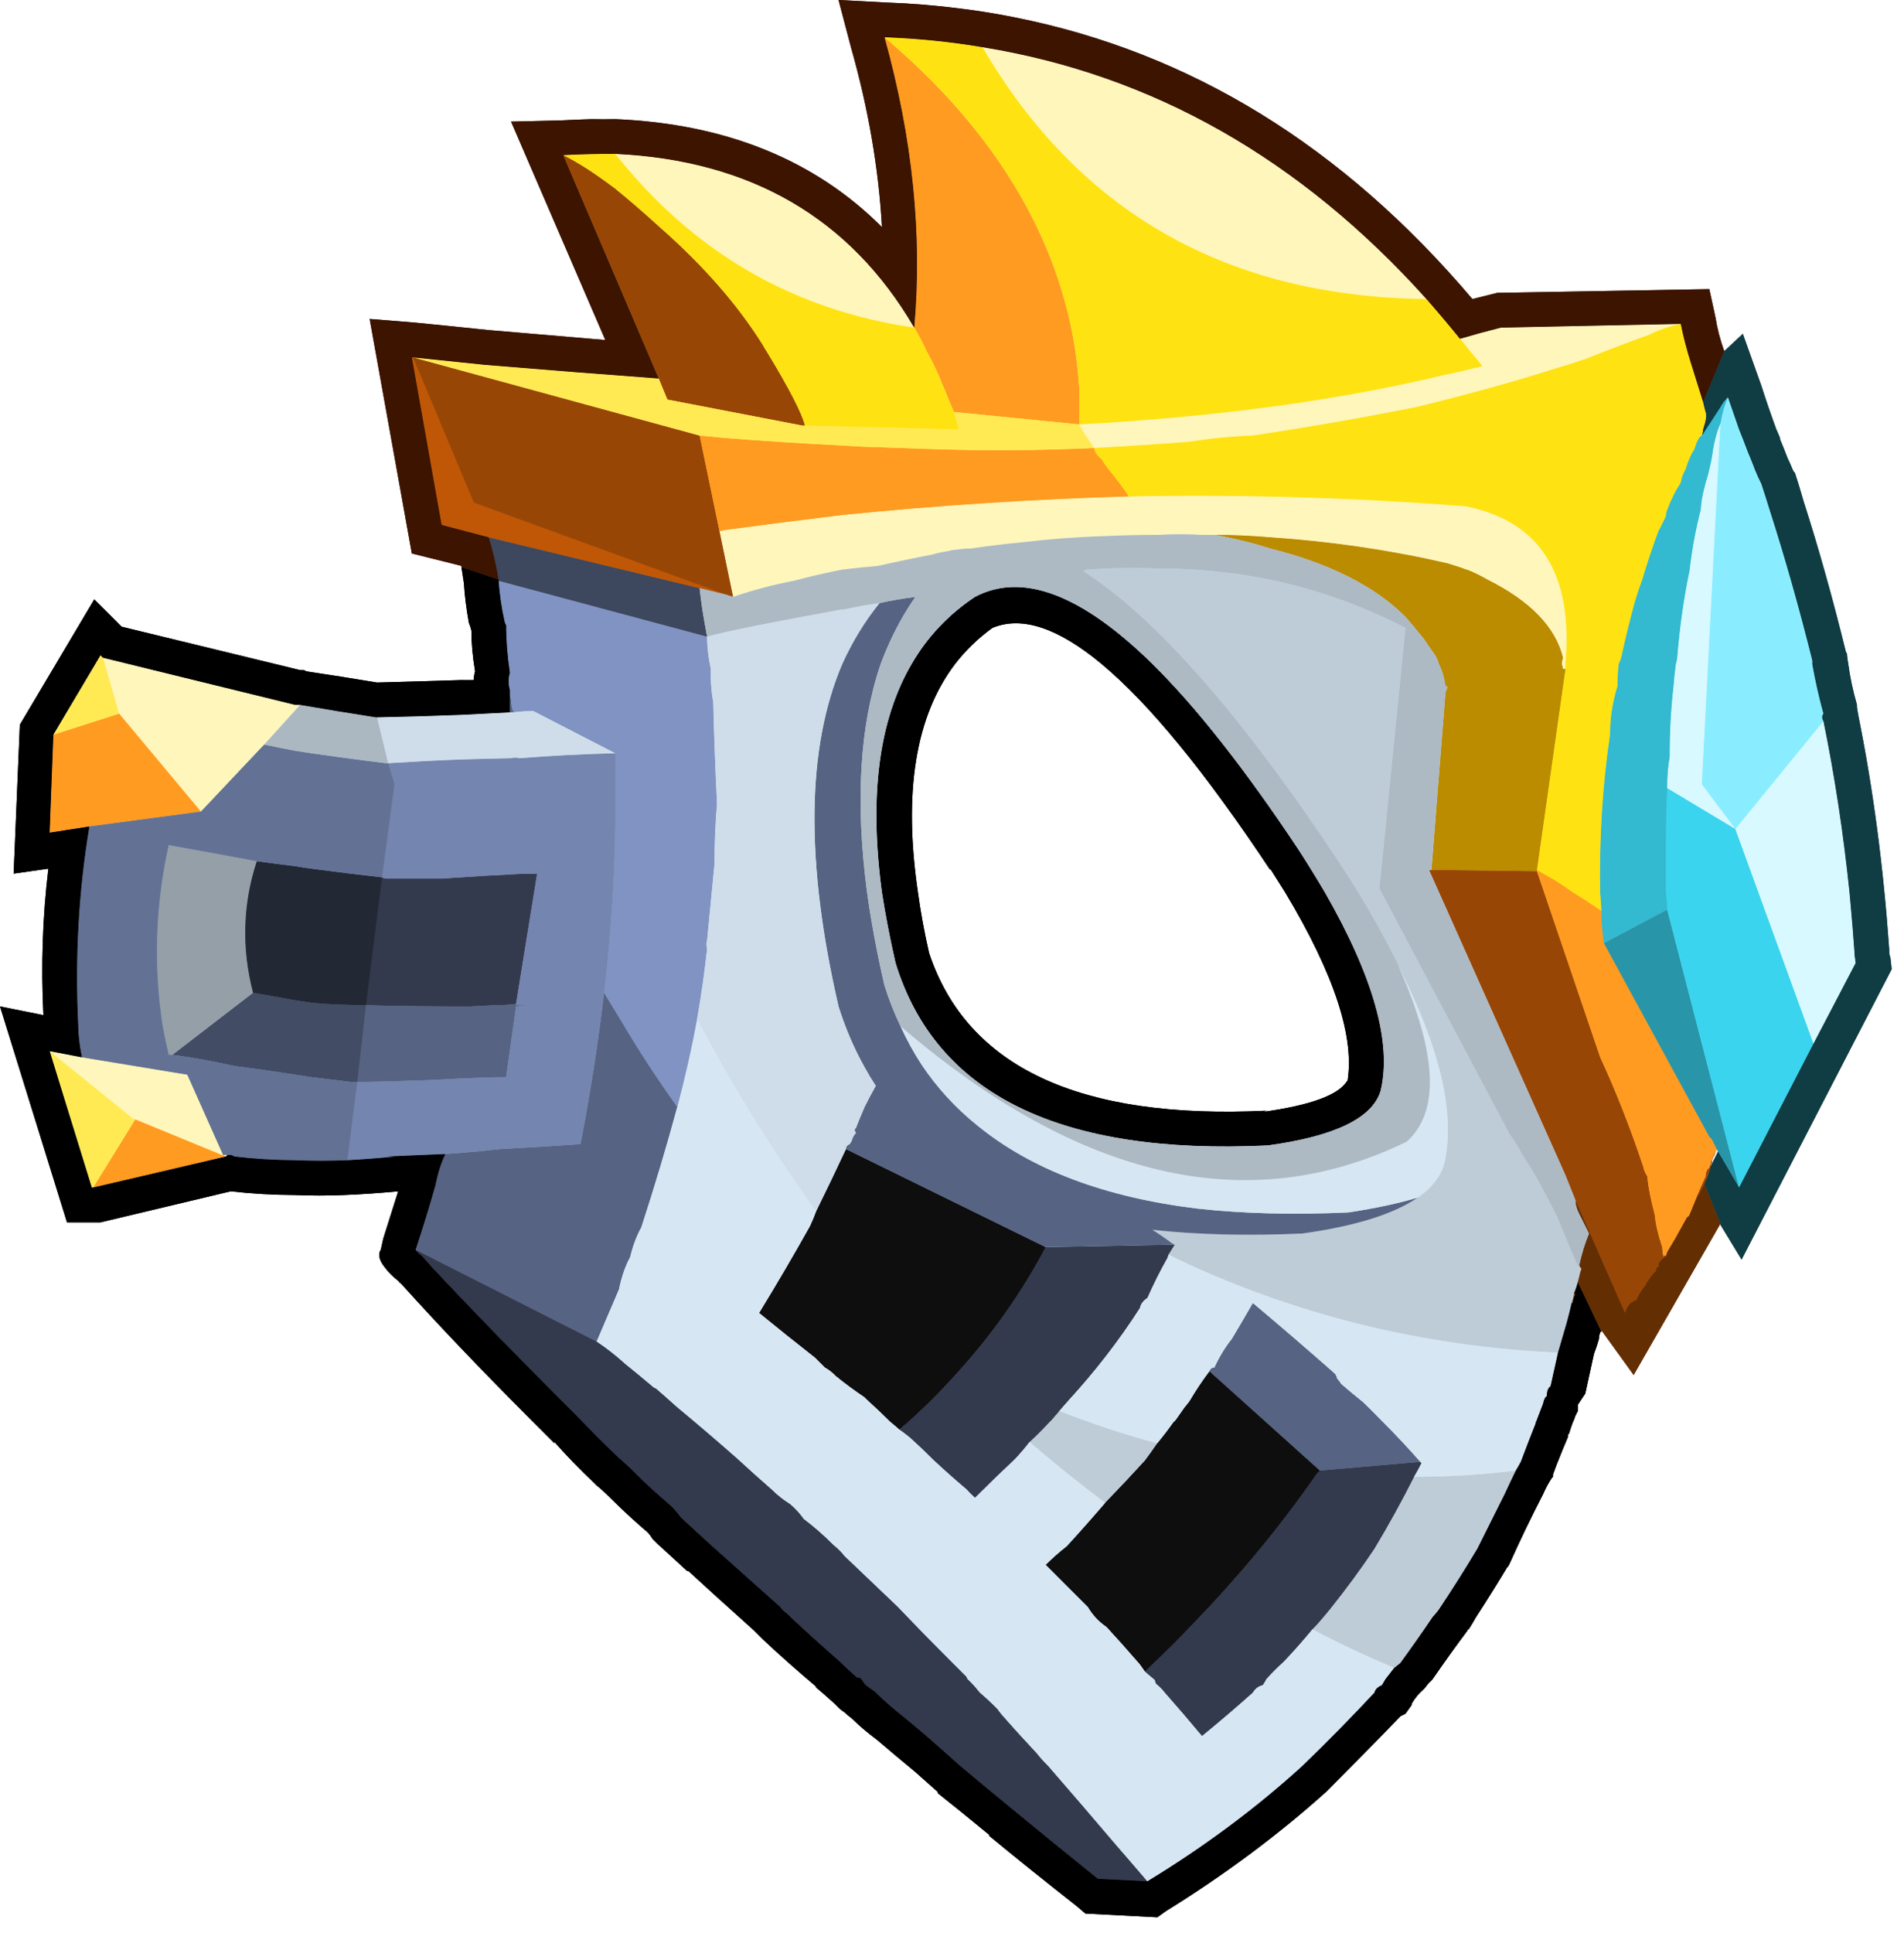 
<svg xmlns="http://www.w3.org/2000/svg" version="1.1" xmlns:xlink="http://www.w3.org/1999/xlink" preserveAspectRatio="none" x="0px" y="0px" width="67px" height="68px" viewBox="0 0 67 68">
<defs>
<g id="_____________________________________258_0_Layer1_0_FILL">
<path fill="#984606" stroke="none" d="
M 63.45 52.1
Q 63.425 52.309 63.35 52.5
L 63.4 52.5
Q 63.4 52.3 63.5 52.15
L 63.45 52.1
M 28.2 23.7
L 29.55 24.05 29 21.4 28.2 17.55 16.65 14.4 16.6 14.4 17.8 21.15 19.7 21.65 28.2 23.7
M 68.7 47.7
Q 68.85 47.4 68.95 47.05
L 68.95 47
Q 68.95 46.9 69 46.85 69 46.7 69.1 46.55 69.15 46.4 69.2 46.3 69 46.65 68.9 47.05 68.75 47.15 68.75 47.4 68.4 48.15 68.1 48.95 68.25 48.6 68.4 48.25 68.55 48 68.7 47.7
M 57.7 35.05
L 57.6 35.05 63.1 47.35
Q 63.3 47.85 63.5 48.35
L 65.5 52.9
Q 65.588 52.591 65.8 52.45
L 65.85 52.45 65.85 52.4
Q 65.908 52.4 65.95 52.4 66.016 52.246 66.1 52.1 66.21 51.919 66.35 51.75 66.35 51.7 66.4 51.65 66.448 51.571 66.5 51.5 66.593 51.366 66.7 51.25 66.725 51.225 66.75 51.2 66.75 51.05 66.85 51.05
L 66.85 51 66.85 50.9 66.9 50.85
Q 66.95 50.75 67.05 50.7 67.051 50.65 67.1 50.65 67.15 50.65 67.15 50.6 67.05 50.55 67.05 50.65 67 50.35 67 50.25 66.75 49.5 66.7 48.95 66.45 48 66.4 47.4 66.25 47.15 66.25 47.05 65.45 44.65 64.5 42.6
L 61.95 35.1 57.7 35.05 Z"/>

<path fill="#333A4D" stroke="none" d="
M 31.85 60.6
Q 31.45 60.35 31.15 60.05 30.35 59.35 29.7 58.75 28.45 57.65 27.3 56.7 26.8 56.25 26.45 55.95
L 26.35 55.9
Q 25.7 55.35 25.2 54.95 24.65 54.45 24.05 54.05
L 16.75 50.35
Q 16.75 50.4 17 50.6 17.207 50.824 17.4 51.05 19.646 53.446 22.25 56.05 22.75 56.55 23.35 57.15 24.05 57.9 24.95 58.75 25.25 59 25.65 59.4 26.2 59.95 26.9 60.55 27.2 60.8 27.45 61.15 28.05 61.7 28.65 62.25 30 63.45 31.45 64.75 31.55 64.9 31.7 65 32.65 65.9 33.85 66.95 34.1 67.2 34.55 67.6
L 34.65 67.6
Q 34.7 67.6 34.85 67.85 34.95 67.95 35.25 68.15 35.65 68.55 36.2 69 36.95 69.6 37.8 70.35 38.2 70.7 38.7 71.15 39.65 71.95 40.75 72.85 42.45 74.25 44.25 75.7
L 46.25 75.8
Q 45.635 75.078 45 74.35 43.635 72.743 42.25 71.15 41.95 70.85 41.8 70.65 41.05 69.85 40.35 69.05
L 40.2 68.85
Q 39.8 68.45 39.5 68.2 39.3 67.95 39.2 67.85 39.106 67.747 39 67.65 38.984 67.612 38.95 67.55 38.609 67.209 38.35 66.95 37.2 65.8 36.2 64.75 35.1 63.7 34.05 62.7 33.85 62.45 33.6 62.25 33 61.65 32.4 61.2 32.15 60.85 31.85 60.6
M 12.55 35
Q 12.225 34.956 11.9 34.9 11.125 34.806 10.35 34.7 9.5 37.3 10.2 40 11.063 40.144 11.9 40.3 12.227 40.344 12.55 40.4 13.177 40.475 14.75 40.5 16.272 40.548 18.6 40.55 18.773 40.55 18.95 40.55
L 19.95 40.5
Q 20.35 40.5 20.8 40.45
L 21.65 35.2
Q 20.95 35.2 20.3 35.25 19.438 35.285 18.6 35.35 18.222 35.369 17.85 35.4 16.65 35.4 16 35.4
L 15.55 35.4
Q 15.491 35.392 15.4 35.35 13.991 35.192 12.55 35
M 53.2 59.25
Q 53.156 59.313 53.1 59.35 51.469 61.703 49.55 63.85 48.968 64.509 48.35 65.15 47.295 66.276 46.15 67.35 46.24 67.44 46.5 67.65 46.519 67.674 46.55 67.7 46.55 67.75 46.6 67.85 46.75 67.95 46.95 68.2 47.7 69.05 48.45 69.95 49.55 69.05 50.5 68.2 50.65 67.95 50.9 67.9 50.989 67.773 51.05 67.65 51.377 67.286 51.75 66.95 52.352 66.318 52.9 65.65 53.131 65.415 53.35 65.15 53.478 65.001 53.6 64.85 54.6 63.6 55.4 62.4 56.271 60.949 57 59.5 57.155 59.24 57.3 58.95
L 57.25 58.9 53.2 59.25
M 38.95 60
Q 39.123 60.193 39.3 60.35 40.1 59.55 40.9 58.8 41.217 58.469 41.5 58.1 41.917 57.72 42.3 57.3 42.344 57.25 42.4 57.2 42.548 57.028 42.7 56.85 42.873 56.653 43.05 56.45 44.7 54.65 45.95 52.7 46 52.45 46.25 52.3 46.6 51.5 47.05 50.7 47.081 50.637 47.1 50.55 47.231 50.348 47.35 50.15
L 42.15 50.25
Q 40.681 53.02 38.55 55.35 37.635 56.372 36.6 57.3 36.422 57.451 36.25 57.6 36.4 57.7 36.65 57.9 37.1 58.3 37.6 58.8 38.243 59.403 38.95 60 Z"/>

<path fill="#566382" stroke="none" d="
M 20.7 28.7
Q 20.6 28.45 20.6 28.2 20.553 28.059 20.55 27.9 20.55 28.059 20.55 28.2 20.55 28.45 20.55 28.7 20.6 28.7 20.7 28.7
M 18.6 46.45
Q 18.274 46.476 17.95 46.5 17.7 47 17.55 47.75 17.2 49 16.75 50.35
L 24.05 54.05
Q 24.5 53 24.95 51.95 25.1 51.2 25.4 50.65 25.55 50 25.85 49.45 26.65 47 27.3 44.6 26.05 42.85 25.05 41.15 24.65 40.5 24.35 40 24 43 23.4 46.1 21.747 46.218 20.15 46.3 19.368 46.39 18.6 46.45
M 6.95 42.5
Q 8.1 42.65 9.45 42.95 10.675 43.108 11.9 43.3 12.225 43.348 12.55 43.4 13.4 43.5 14.2 43.6 14.307 43.598 14.4 43.6 17.075 43.548 18.6 43.45 18.677 43.454 18.75 43.45 19.55 43.4 20.4 43.4
L 20.8 40.55
Q 21.137 40.513 21.5 40.5
L 20.8 40.5 20.8 40.45
Q 20.35 40.5 19.95 40.5
L 18.95 40.55
Q 18.773 40.55 18.6 40.55 16.272 40.548 14.75 40.5 13.177 40.475 12.55 40.4 12.227 40.344 11.9 40.3 11.063 40.144 10.2 40
L 6.95 42.5
M 53.9 55.55
Q 53.85 55.35 53.75 55.3
L 53.7 55.25
Q 52.05 53.8 50.5 52.5 50.1 53.2 49.65 53.95 49.25 54.45 48.95 55.1 48.8 55.1 48.75 55.25
L 53.2 59.25 57.25 58.9
Q 56.527 58.078 55.75 57.3 55.702 57.25 55.65 57.2 55.31 56.846 54.95 56.5 54.45 56.1 54.05 55.75 54 55.65 53.9 55.55 Z"/>

<path fill="#8093C2" stroke="none" d="
M 28.65 26.95
Q 28.5 26.25 28.5 25.65
L 20.1 23.4
Q 20.147 24.205 20.35 25.1 20.387 25.15 20.4 25.2 20.4 26.1 20.55 27.1 20.45 27.45 20.55 27.8
L 20.55 27.9
Q 20.553 28.059 20.6 28.2 20.6 28.45 20.7 28.7 21.05 28.65 21.5 28.65
L 24.8 30.35
Q 24.9 35.3 24.35 40 24.65 40.5 25.05 41.15 26.05 42.85 27.3 44.6 27.774 42.817 28.1 41.05 28.345 39.644 28.5 38.25 28.45 38 28.5 37.9 28.65 36.35 28.8 34.8 28.8 33.55 28.9 32.4
L 28.9 32.35
Q 28.8 30.35 28.75 28.35
L 28.75 28.3
Q 28.65 27.75 28.65 27.25 28.65 27.05 28.65 26.95 Z"/>

<path fill="#FFF6BB" stroke="none" d="
M 3.3 42.6
L 2 42.35 3.7 47.85 3.75 47.85 9.1 46.6 9.15 46.55
Q 9.1 46.5 9 46.55
L 7.55 43.3 3.3 42.6
M 10.65 30
L 12.1 28.4 11.9 28.4 4.15 26.5 4.05 26.4 2.15 29.6 2 33.55 3.6 33.3 8.1 32.7 10.65 30
M 24.8 6.2
Q 23.783 6.195 22.7 6.25 23.543 6.65 24.8 7.6 25.644 8.284 26.65 9.2 29.242 11.488 30.75 13.9 30.821 14.039 30.9 14.15 32.262 16.391 32.45 17.15
L 38.65 17.3
Q 38.55 16.95 38.45 16.6 38.25 16.15 38.1 15.75 38.086 15.713 38.05 15.65 37.753 14.871 37.35 14.15 37.127 13.655 36.85 13.2 32.986 6.582 24.8 6.2
L 24.8 6.2
M 41.2 21.85
Q 42.9 21.65 44.55 21.6 45.65 21.55 46.7 21.55 47.55 21.5 48.45 21.55 48.75 21.55 48.95 21.55 50 21.55 51.2 21.65 54.9 21.9 58.35 22.7 58.7 22.8 59.25 23 59.6 23.15 59.95 23.35 62.55 24.65 63 26.5 62.968 26.595 62.95 26.75 62.982 26.84 63 26.95
L 63.1 26.95
Q 63.11 26.849 63.1 26.75 63.585 21.318 59.1 20.4 52.365 19.869 45.5 20 39.776 20.164 33.95 20.75 31.606 21.036 29.25 21.35 29.125 21.382 29 21.4
L 29.55 24.05
Q 29.565 24.045 29.55 24.05 30.717 23.647 32 23.4 32.975 23.142 33.95 22.95 34.675 22.864 35.4 22.8 36.5 22.55 37.55 22.35 37.9 22.25 38.25 22.2 38.4 22.15 38.55 22.15 38.85 22.1 39.15 22.1 40.15 21.95 41.2 21.85
M 66.45 13.5
Q 67.05 13.2 67.75 13.05
L 60.5 13.2
Q 59.7 13.4 58.85 13.65 58.191 12.838 57.5 12.05 49.876 3.567 39.6 1.9 37.675 1.574 35.65 1.5 36.663 2.36 37.55 3.25 42.437 8.199 43.35 14.15 43.449 14.868 43.5 15.6 43.5 16.35 43.5 17.1 43.561 17.201 43.6 17.3 43.861 17.691 44.1 18.05 46 17.95 47.95 17.8 49.2 17.6 50.5 17.55 51.308 17.429 52.1 17.3 54.634 16.893 57.1 16.4 58.75 16 60.35 15.55 61.6 15.2 62.85 14.8 63.258 14.689 63.65 14.55 63.808 14.502 63.95 14.45 65.2 13.95 66.45 13.5 Z"/>

<path fill="#CEDDE9" stroke="none" d="
M 15.55 30.75
Q 15.616 30.746 15.65 30.75 17.133 30.656 18.6 30.6 19.596 30.57 20.6 30.55 20.75 30.5 20.95 30.55 22.8 30.4 24.8 30.35
L 21.5 28.65
Q 21.05 28.65 20.7 28.7 20.6 28.7 20.55 28.7 19.569 28.754 18.6 28.8 16.886 28.867 15.2 28.9
L 15.15 28.9
Q 13.55 28.65 12.1 28.4
L 10.65 30
Q 11.275 30.132 11.9 30.25 12.225 30.299 12.55 30.35 13.6 30.5 14.75 30.65 15.15 30.7 15.55 30.75 Z"/>

<path fill="#7485AF" stroke="none" d="
M 15.65 30.75
Q 15.616 30.746 15.55 30.75 15.15 30.7 14.75 30.65 13.6 30.5 12.55 30.35 12.225 30.299 11.9 30.25 11.275 30.132 10.65 30
L 8.1 32.7 3.6 33.3
Q 2.95 37.2 3.15 41.3 3.15 41.85 3.3 42.6
L 7.55 43.3 9 46.55
Q 9.1 46.5 9.15 46.55 9.3 46.5 9.45 46.6 10.627 46.74 11.9 46.75 12.929 46.794 14 46.75 14.962 46.697 15.95 46.6
L 15.55 46.6
Q 16.75 46.55 17.95 46.5 18.274 46.476 18.6 46.45 19.368 46.39 20.15 46.3 21.747 46.218 23.4 46.1 24 43 24.35 40 24.9 35.3 24.8 30.35 22.8 30.4 20.95 30.55 20.75 30.5 20.6 30.55 19.596 30.57 18.6 30.6 17.133 30.656 15.65 30.75
M 11.9 34.9
Q 12.225 34.956 12.55 35 13.991 35.192 15.4 35.35 15.491 35.392 15.55 35.4
L 16 35.4
Q 16.65 35.4 17.85 35.4 18.222 35.369 18.6 35.35 19.438 35.285 20.3 35.25 20.95 35.2 21.65 35.2
L 20.8 40.45 20.8 40.5 21.5 40.5
Q 21.137 40.513 20.8 40.55
L 20.4 43.4
Q 19.55 43.4 18.75 43.45 18.677 43.454 18.6 43.45 17.075 43.548 14.4 43.6 14.307 43.598 14.2 43.6 13.4 43.5 12.55 43.4 12.225 43.348 11.9 43.3 10.675 43.108 9.45 42.95 8.1 42.65 6.95 42.5
L 6.8 42.5
Q 6.65 41.85 6.55 41.3 6 37.65 6.8 34.05 8.5 34.35 10.35 34.7 11.125 34.806 11.9 34.9 Z"/>

<path fill="#949FA8" stroke="none" d="
M 6.55 41.3
Q 6.65 41.85 6.8 42.5
L 6.95 42.5 10.2 40
Q 9.5 37.3 10.35 34.7 8.5 34.35 6.8 34.05 6 37.65 6.55 41.3 Z"/>

<path fill="#000000" stroke="none" d="
M 20.1 23.4
L 20.1 23.35 18.6 22.85
Q 18.65 23.15 18.7 23.5 18.743 24.227 18.9 25.1 18.964 25.248 19 25.4 19 26.15 19.15 27.05 19.1 27.2 19.1 27.4 18.849 27.406 18.6 27.4 16.862 27.456 15.2 27.5 13.7 27.25 12.35 27.05
L 12.25 27 12.1 27 4.9 25.25 3.8 24.15 0.8 29.2 0.55 35.2 1.95 35
Q 1.6 37.9 1.75 40.9
L 0 40.55 2.7 49.25 4.05 49.25 9.3 48
Q 10.546 48.143 11.9 48.15 12.848 48.19 13.85 48.15 14.92 48.107 16.05 48 15.75 48.95 15.45 49.9
L 15.35 50.35
Q 15.167 50.625 15.5 51.05 15.692 51.32 16.1 51.65 16.1 51.7 16.15 51.7 18.45 54.25 21.25 57.05 21.75 57.55 22.35 58.15
L 22.35 58.1
Q 23.05 58.9 24 59.8
L 24.05 59.85
Q 24.3 60.05 24.65 60.4 25.25 61 26 61.65 26.15 61.75 26.3 62
L 26.5 62.2
Q 27.1 62.75 27.7 63.3
L 27.75 63.3
Q 29 64.45 30.4 65.7 30.55 65.85 30.75 66.05 31.7 66.95 32.95 68
L 32.85 67.95
Q 33.15 68.2 33.65 68.65
L 33.85 68.85
Q 33.9 68.9 34.05 69 34.15 69.1 34.35 69.25 34.75 69.65 35.35 70.1 36.05 70.7 36.9 71.4 37.3 71.75 37.8 72.2
L 37.8 72.25
Q 38.75 73 39.9 73.95
L 39.85 73.95
Q 41.55 75.35 43.4 76.8
L 43.75 77.1 46.65 77.25 47 77
Q 50.55 74.8 53.45 72.2
L 53.5 72.15
Q 55.05 70.6 56.45 69.15
L 56.65 69.05 56.9 68.7 56.9 68.65
Q 57.1 68.3 57.4 68.05
L 57.6 67.8
Q 57.681 67.736 57.75 67.65 58.466 66.612 59.15 65.7
L 59.15 65.65 59.2 65.65
Q 59.36 65.4 59.5 65.15 60.15 64.15 60.75 63.15
L 60.8 63.1 60.85 63
Q 61.5 61.55 62.2 60.2 62.35 59.85 62.55 59.55
L 62.6 59.5 62.6 59.4
Q 62.678 59.193 62.75 59 62.978 58.419 63.2 57.9
L 63.2 57.85
Q 63.2 57.8 63.25 57.75 63.314 57.525 63.4 57.3 63.419 57.25 63.45 57.2 63.468 57.125 63.5 57.05
L 63.6 56.85 63.6 56.6 63.9 56.15
Q 64.077 55.334 64.25 54.55 64.363 54.255 64.45 53.95 64.45 53.8 64.5 53.7 64.5 53.65 64.55 53.65
L 63.6 51.65
Q 63.538 51.897 63.45 52.1
L 63.5 52.15
Q 63.4 52.3 63.4 52.5
L 63.35 52.5
Q 63.26 52.896 63.15 53.3 62.977 53.892 62.8 54.5 62.652 55.166 62.5 55.85 62.35 55.95 62.35 56.25 62.25 56.3 62.2 56.55 62.078 56.875 61.95 57.2 61.943 57.25 61.9 57.3 61.909 57.325 61.9 57.35 61.6 58.1 61.3 58.9 61.208 59.071 61.1 59.25 60.871 59.721 60.65 60.2 60.1 61.3 59.55 62.4 58.8 63.65 58 64.85 57.893 64.999 57.75 65.15 57.136 66.057 56.45 67 56.321 67.114 56.2 67.2 56.023 67.433 55.85 67.65 55.777 67.772 55.7 67.9 55.45 68 55.4 68.2 54.05 69.65 52.5 71.15 49.7 73.7 46.25 75.8
L 44.25 75.7
Q 42.45 74.25 40.75 72.85 39.65 71.95 38.7 71.15 38.2 70.7 37.8 70.35 36.95 69.6 36.2 69 35.65 68.55 35.25 68.15 34.95 67.95 34.85 67.85 34.7 67.6 34.65 67.6
L 34.55 67.6
Q 34.1 67.2 33.85 66.95 32.65 65.9 31.7 65 31.55 64.9 31.45 64.75 30 63.45 28.65 62.25 28.05 61.7 27.45 61.15 27.2 60.8 26.9 60.55 26.2 59.95 25.65 59.4 25.25 59 24.95 58.75 24.05 57.9 23.35 57.15 22.75 56.55 22.25 56.05 19.646 53.446 17.4 51.05 17.207 50.824 17 50.6 16.75 50.4 16.75 50.35 17.2 49 17.55 47.75 17.7 47 17.95 46.5 16.75 46.55 15.55 46.6
L 15.95 46.6
Q 14.962 46.697 14 46.75 12.929 46.794 11.9 46.75 10.627 46.74 9.45 46.6 9.3 46.5 9.15 46.55
L 9.1 46.6 3.75 47.85 3.7 47.85 2 42.35 3.3 42.6
Q 3.15 41.85 3.15 41.3 2.95 37.2 3.6 33.3
L 2 33.55 2.15 29.6 4.05 26.4 4.15 26.5 11.9 28.4 12.1 28.4
Q 13.55 28.65 15.15 28.9
L 15.2 28.9
Q 16.886 28.867 18.6 28.8 19.569 28.754 20.55 28.7 20.55 28.45 20.55 28.2 20.55 28.059 20.55 27.9
L 20.55 27.8
Q 20.45 27.45 20.55 27.1 20.4 26.1 20.4 25.2 20.387 25.15 20.35 25.1 20.147 24.205 20.1 23.4
M 53.4 35.95
Q 52.917 35.129 52.35 34.25 49.117 29.382 46.45 26.75 42.161 22.543 39.3 24.05 37.698 25.118 36.75 26.75 34.766 30.136 35.55 35.95 35.76 37.309 36.1 38.8 38.55 46.75 51.1 46.15 55.15 45.6 55.65 43.95 56.339 41.064 53.4 35.95
M 51.2 35.05
L 51.2 35
Q 51.511 35.485 51.8 35.95 54.803 40.951 54.3 43.65
L 54.3 43.55
Q 53.8 44.4 50.9 44.8
L 51.05 44.75
Q 39.75 45.3 37.45 38.4 37.158 37.121 37 35.95 36.109 29.888 38.5 26.75 39.141 25.924 40 25.3 41.767 24.56 44.4 26.75 47.282 29.146 51.2 35.05 Z"/>

<path fill="#3D475D" stroke="none" d="
M 20.1 23.35
L 20.1 23.4 28.5 25.65
Q 28.445 25.373 28.4 25.1 28.272 24.387 28.2 23.7
L 19.7 21.65
Q 19.944 22.431 20.1 23.35 Z"/>

<path fill="#2995A8" stroke="none" d="
M 68.9 45.8
L 69 45.9 69.2 46.3 69.25 46.4 70.1 47.85 67.2 36.65 64.65 38 68.9 45.8 Z"/>

<path fill="#642E03" stroke="none" d="
M 63.5 48.35
Q 63.5 48.6 63.65 48.9 63.8 49.2 64.05 49.7 63.8 50.3 63.65 51
L 63.7 51.05
Q 63.7 51.1 63.75 51.1 63.73 51.175 63.7 51.25 63.653 51.461 63.6 51.65
L 64.55 53.65 64.55 53.6 65.85 55.4 69.35 49.3 68.7 47.7
Q 68.55 48 68.4 48.25 68.25 48.6 68.1 48.95 68.068 49.013 68 49.05 67.751 49.489 67.5 49.95
L 67.2 50.45
Q 67.183 50.534 67.15 50.6 67.15 50.65 67.1 50.65 67.051 50.65 67.05 50.7 66.95 50.75 66.9 50.85
L 66.85 50.9 66.85 51 66.85 51.05
Q 66.75 51.05 66.75 51.2 66.725 51.225 66.7 51.25 66.593 51.366 66.5 51.5 66.448 51.571 66.4 51.65 66.35 51.7 66.35 51.75 66.21 51.919 66.1 52.1 66.016 52.246 65.95 52.4 65.908 52.4 65.85 52.4
L 65.85 52.45 65.8 52.45
Q 65.588 52.591 65.5 52.9
L 63.5 48.35 Z"/>

<path fill="#3BD4EE" stroke="none" d="
M 67.2 31.75
Q 67.15 33 67.15 34.35 67.15 35.123 67.15 35.95 67.187 36.246 67.2 36.55
L 67.2 36.65 70.1 47.85 73.1 42.05 69.95 33.4 67.2 31.75 Z"/>

<path fill="#FF9B20" stroke="none" d="
M 64.55 36.7
Q 63.989 36.316 63.4 35.95 63.039 35.696 62.65 35.45 62.2 35.2 61.95 35.05
L 61.95 35.1 64.5 42.6
Q 65.45 44.65 66.25 47.05 66.25 47.15 66.4 47.4 66.45 48 66.7 48.95 66.75 49.5 67 50.25 67 50.35 67.05 50.65 67.05 50.55 67.15 50.6 67.183 50.534 67.2 50.45
L 67.5 49.95
Q 67.751 49.489 68 49.05 68.068 49.013 68.1 48.95 68.4 48.15 68.75 47.4 68.75 47.15 68.9 47.05 69 46.65 69.2 46.3
L 69 45.9 68.9 45.8 64.65 38
Q 64.55 37.3 64.55 36.7
M 44.4 18.5
Q 44.15 18.3 44.1 18.05 40.9 18.2 37.75 18.1 36.25 18.05 34.8 18 34.376 17.98 33.95 17.95 31.626 17.836 29.25 17.65 28.726 17.597 28.2 17.55
L 29 21.4
Q 29.125 21.382 29.25 21.35 31.606 21.036 33.95 20.75 39.776 20.164 45.5 20 45.303 19.692 45.15 19.5 44.95 19.25 44.8 19.05 44.55 18.75 44.4 18.5 Z"/>

<path fill="#D7F9FF" stroke="none" d="
M 74.6 36.5
Q 74.573 36.237 74.55 35.95 74.178 32.363 73.5 29.05
L 69.95 33.4 73.1 42.05 74.8 38.8
Q 74.75 38.5 74.75 38.35 74.685 37.434 74.6 36.5
M 69.25 17.3
Q 69.125 17.686 69.05 18.1 69 18.5 68.9 18.9 68.85 19.15 68.75 19.45 68.658 19.787 68.6 20.1 68.569 20.337 68.55 20.55 68.25 21.7 68.1 23 67.75 24.65 67.6 26.55 67.581 26.647 67.55 26.75 67.49 27.176 67.45 27.7 67.3 29 67.3 30.5 67.2 31.05 67.2 31.75
L 69.95 33.4 68.6 31.6 69.35 17.05
Q 69.301 17.173 69.25 17.3 Z"/>

<path fill="#BB8B00" stroke="none" d="
M 59.95 23.35
Q 59.6 23.15 59.25 23 58.7 22.8 58.35 22.7 54.9 21.9 51.2 21.65 50 21.55 48.95 21.55 50.1 21.75 51.2 22.1 54.8 23 56.65 24.85 57 25.25 57.4 25.75 57.6 26.05 57.85 26.4 57.95 26.567 58 26.75 58.183 27.117 58.25 27.55 58.2 27.55 58.35 27.7 58.25 27.85 58.25 28.1
L 57.7 35.05 61.95 35.1 61.95 35.05 63.1 26.95 63 26.95
Q 62.982 26.84 62.95 26.75 62.968 26.595 63 26.5 62.55 24.65 59.95 23.35 Z"/>

<path fill="#D6E6F3" stroke="none" d="
M 44.55 21.6
Q 42.9 21.65 41.2 21.85 40.15 21.95 39.15 22.1 38.85 22.1 38.55 22.15 38.4 22.15 38.25 22.2 37.9 22.25 37.55 22.35 36.5 22.55 35.4 22.8 34.675 22.864 33.95 22.95 32.975 23.142 32 23.4 30.717 23.647 29.55 24.05 29.565 24.045 29.55 24.05
L 28.2 23.7
Q 28.272 24.387 28.4 25.1 28.445 25.373 28.5 25.65 28.5 26.25 28.65 26.95 28.65 27.05 28.65 27.25 28.65 27.75 28.75 28.3
L 28.75 28.35
Q 28.8 30.35 28.9 32.35
L 28.9 32.4
Q 28.8 33.55 28.8 34.8 28.65 36.35 28.5 37.9 28.45 38 28.5 38.25 28.345 39.644 28.1 41.05 27.774 42.817 27.3 44.6 26.65 47 25.85 49.45 25.55 50 25.4 50.65 25.1 51.2 24.95 51.95 24.5 53 24.05 54.05 24.65 54.45 25.2 54.95 25.7 55.35 26.35 55.9
L 26.45 55.95
Q 26.8 56.25 27.3 56.7 28.45 57.65 29.7 58.75 30.35 59.35 31.15 60.05 31.45 60.35 31.85 60.6 32.15 60.85 32.4 61.2 33 61.65 33.6 62.25 33.85 62.45 34.05 62.7 35.1 63.7 36.2 64.75 37.2 65.8 38.35 66.95 38.609 67.209 38.95 67.55 38.984 67.612 39 67.65 39.106 67.747 39.2 67.85 39.3 67.95 39.5 68.2 39.8 68.45 40.2 68.85
L 40.35 69.05
Q 41.05 69.85 41.8 70.65 41.95 70.85 42.25 71.15 43.635 72.743 45 74.35 45.635 75.078 46.25 75.8 49.7 73.7 52.5 71.15 54.05 69.65 55.4 68.2 55.45 68 55.7 67.9 55.777 67.772 55.85 67.65 56.023 67.433 56.2 67.2 56.321 67.114 56.45 67 57.136 66.057 57.75 65.15 57.893 64.999 58 64.85 58.8 63.65 59.55 62.4 60.1 61.3 60.65 60.2 60.871 59.721 61.1 59.25 61.208 59.071 61.3 58.9 61.6 58.1 61.9 57.35 61.909 57.325 61.9 57.3 61.943 57.25 61.95 57.2 62.078 56.875 62.2 56.55 62.25 56.3 62.35 56.25 62.35 55.95 62.5 55.85 62.652 55.166 62.8 54.5 62.977 53.892 63.15 53.3 63.26 52.896 63.35 52.5 63.425 52.309 63.45 52.1 63.538 51.897 63.6 51.65 63.653 51.461 63.7 51.25 63.73 51.175 63.75 51.1 63.7 51.1 63.7 51.05
L 63.65 51
Q 63.8 50.3 64.05 49.7 63.8 49.2 63.65 48.9 63.5 48.6 63.5 48.35 63.3 47.85 63.1 47.35
L 57.6 35.05 57.7 35.05 58.25 28.1
Q 58.25 27.85 58.35 27.7 58.2 27.55 58.25 27.55 58.183 27.117 58 26.75 57.95 26.567 57.85 26.4 57.6 26.05 57.4 25.75 57 25.25 56.65 24.85 54.8 23 51.2 22.1 50.1 21.75 48.95 21.55 48.75 21.55 48.45 21.55 47.55 21.5 46.7 21.55 45.65 21.55 44.55 21.6
M 52.35 34.25
Q 52.917 35.129 53.4 35.95 56.339 41.064 55.65 43.95 55.15 45.6 51.1 46.15 38.55 46.75 36.1 38.8 35.76 37.309 35.55 35.95 34.766 30.136 36.75 26.75 37.698 25.118 39.3 24.05 42.161 22.543 46.45 26.75 49.117 29.382 52.35 34.25
M 32.65 49.4
Q 32.791 49.1 32.9 48.8 33.531 47.518 34.1 46.3
L 42.15 50.25 47.35 50.15
Q 47.231 50.348 47.1 50.55 47.081 50.637 47.05 50.7 46.6 51.5 46.25 52.3 46 52.45 45.95 52.7 44.7 54.65 43.05 56.45 42.873 56.653 42.7 56.85 42.548 57.028 42.4 57.2 42.344 57.25 42.3 57.3 41.917 57.72 41.5 58.1 41.217 58.469 40.9 58.8 40.1 59.55 39.3 60.35 39.123 60.193 38.95 60 38.243 59.403 37.6 58.8 37.1 58.3 36.65 57.9 36.4 57.7 36.25 57.6 36.084 57.445 35.9 57.3 35.378 56.789 34.95 56.4 34.9 56.364 34.85 56.3 34.21 55.868 33.7 55.45 33.45 55.2 33.25 55.1 33 54.85 32.85 54.7 31.7 53.8 30.6 52.9 31.7 51.1 32.65 49.4
M 53.75 55.3
Q 53.85 55.35 53.9 55.55 54 55.65 54.05 55.75 54.45 56.1 54.95 56.5 55.31 56.846 55.65 57.2 55.702 57.25 55.75 57.3 56.527 58.078 57.25 58.9
L 57.3 58.95
Q 57.155 59.24 57 59.5 56.271 60.949 55.4 62.4 54.6 63.6 53.6 64.85 53.478 65.001 53.35 65.15 53.131 65.415 52.9 65.65 52.352 66.318 51.75 66.95 51.377 67.286 51.05 67.65 50.989 67.773 50.9 67.9 50.65 67.95 50.5 68.2 49.55 69.05 48.45 69.95 47.7 69.05 46.95 68.2 46.75 67.95 46.6 67.85 46.55 67.75 46.55 67.7 46.519 67.674 46.5 67.65 46.24 67.44 46.15 67.35 45.95 67.05 45.85 66.95 45.2 66.2 44.6 65.55 44.15 65.25 43.85 64.75 43 63.9 42.15 63.05 42.55 62.65 43 62.3 43.797 61.429 44.55 60.55 45.372 59.703 46.15 58.85 46.403 58.512 46.65 58.15 46.99 57.737 47.3 57.3 47.361 57.25 47.4 57.2 47.572 56.96 47.75 56.7 47.849 56.585 47.95 56.45 48.3 55.85 48.75 55.25 48.8 55.1 48.95 55.1 49.25 54.45 49.65 53.95 50.1 53.2 50.5 52.5 52.05 53.8 53.7 55.25
L 53.75 55.3 Z"/>

<path fill="#0E0E0E" stroke="none" d="
M 53.1 59.35
Q 53.156 59.313 53.2 59.25
L 48.75 55.25
Q 48.3 55.85 47.95 56.45 47.849 56.585 47.75 56.7 47.572 56.96 47.4 57.2 47.361 57.25 47.3 57.3 46.99 57.737 46.65 58.15 46.403 58.512 46.15 58.85 45.372 59.703 44.55 60.55 43.797 61.429 43 62.3 42.55 62.65 42.15 63.05 43 63.9 43.85 64.75 44.15 65.25 44.6 65.55 45.2 66.2 45.85 66.95 45.95 67.05 46.15 67.35 47.295 66.276 48.35 65.15 48.968 64.509 49.55 63.85 51.469 61.703 53.1 59.35
M 32.9 48.8
Q 32.791 49.1 32.65 49.4 31.7 51.1 30.6 52.9 31.7 53.8 32.85 54.7 33 54.85 33.25 55.1 33.45 55.2 33.7 55.45 34.21 55.868 34.85 56.3 34.9 56.364 34.95 56.4 35.378 56.789 35.9 57.3 36.084 57.445 36.25 57.6 36.422 57.451 36.6 57.3 37.635 56.372 38.55 55.35 40.681 53.02 42.15 50.25
L 34.1 46.3
Q 33.531 47.518 32.9 48.8 Z"/>

<path fill="#FFEA54" stroke="none" d="
M 43.5 15.6
Q 43.449 14.868 43.35 14.15 42.437 8.199 37.55 3.25 36.663 2.36 35.65 1.5 37.35 7.6 36.85 13.2 37.127 13.655 37.35 14.15 37.753 14.871 38.05 15.65 38.086 15.713 38.1 15.75 38.25 16.15 38.45 16.6 38.55 16.95 38.65 17.3
L 32.45 17.15
Q 32.262 16.391 30.9 14.15 30.821 14.039 30.75 13.9 29.242 11.488 26.65 9.2 25.644 8.284 24.8 7.6 23.543 6.65 22.7 6.25
L 26.55 15.25
Q 23.15 15 19.55 14.7 18.124 14.553 16.65 14.4
L 16.6 14.4 16.65 14.4 28.2 17.55
Q 28.726 17.597 29.25 17.65 31.626 17.836 33.95 17.95 34.376 17.98 34.8 18 36.25 18.05 37.75 18.1 40.9 18.2 44.1 18.05 43.861 17.691 43.6 17.3 43.561 17.201 43.5 17.1 43.5 16.35 43.5 15.6 Z"/>

<path fill="#8AEDFF" stroke="none" d="
M 70.45 18.2
Q 70.276 17.735 70.1 17.3 69.864 16.613 69.65 16 69.45 16.45 69.35 17.05
L 68.6 31.6 69.95 33.4 73.5 29.05
Q 73.4 28.9 73.5 28.75 73.221 27.729 73.05 26.75 73.061 26.675 73.05 26.6 72.25 23.4 71.35 20.6 71.15 19.95 71 19.5 70.85 19.2 70.75 18.95 70.6 18.55 70.45 18.2 Z"/>

<path fill="#33B9D0" stroke="none" d="
M 69.05 18.1
Q 69.125 17.686 69.25 17.3 69.301 17.173 69.35 17.05 69.45 16.45 69.65 16 69.45 16.2 69.35 16.4
L 68.6 17.55
Q 68.45 17.6 68.3 18.1 68.1 18.4 67.95 18.9 67.8 19.15 67.75 19.45 67.45 19.9 67.2 20.55 67.15 20.7 67.15 20.8 67.011 21.103 66.85 21.4 66.499 22.341 66.2 23.35 66.05 23.75 65.9 24.25 65.6 25.35 65.35 26.5 65.314 26.621 65.25 26.75 65.2 27.157 65.2 27.65 64.9 28.6 64.9 29.6 64.45 32.613 64.5 35.95 64.535 36.323 64.55 36.7 64.55 37.3 64.65 38
L 67.2 36.65 67.2 36.55
Q 67.187 36.246 67.15 35.95 67.15 35.123 67.15 34.35 67.15 33 67.2 31.75 67.2 31.05 67.3 30.5 67.3 29 67.45 27.7 67.49 27.176 67.55 26.75 67.581 26.647 67.6 26.55 67.75 24.65 68.1 23 68.25 21.7 68.55 20.55 68.569 20.337 68.6 20.1 68.658 19.787 68.75 19.45 68.85 19.15 68.9 18.9 69 18.5 69.05 18.1 Z"/>

<path fill="#FFE212" stroke="none" d="
M 67.75 13.05
Q 67.05 13.2 66.45 13.5 65.2 13.95 63.95 14.45 63.808 14.502 63.65 14.55 63.258 14.689 62.85 14.8 61.6 15.2 60.35 15.55 58.75 16 57.1 16.4 54.634 16.893 52.1 17.3 51.308 17.429 50.5 17.55 49.2 17.6 47.95 17.8 46 17.95 44.1 18.05 44.15 18.3 44.4 18.5 44.55 18.75 44.8 19.05 44.95 19.25 45.15 19.5 45.303 19.692 45.5 20 52.365 19.869 59.1 20.4 63.585 21.318 63.1 26.75 63.11 26.849 63.1 26.95
L 61.95 35.05
Q 62.2 35.2 62.65 35.45 63.039 35.696 63.4 35.95 63.989 36.316 64.55 36.7 64.535 36.323 64.5 35.95 64.45 32.613 64.9 29.6 64.9 28.6 65.2 27.65 65.2 27.157 65.25 26.75 65.314 26.621 65.35 26.5 65.6 25.35 65.9 24.25 66.05 23.75 66.2 23.35 66.499 22.341 66.85 21.4 67.011 21.103 67.15 20.8 67.15 20.7 67.2 20.55 67.45 19.9 67.75 19.45 67.8 19.15 67.95 18.9 68.1 18.4 68.3 18.1 68.45 17.6 68.6 17.55 68.645 17.416 68.65 17.3 68.832 16.764 68.75 16.6 68.697 16.413 68.65 16.2 68.397 15.381 68.15 14.6 67.9 13.8 67.75 13.05 Z"/>

<path fill="#3C1400" stroke="none" d="
M 69.5 14.15
Q 69.248 13.438 69.15 12.8
L 68.9 11.65 60.35 11.8 60.15 11.85
Q 59.75 11.95 59.35 12.05 51.52 2.808 40.9 0.7 39.862 0.489 38.75 0.35 37.262 0.156 35.7 0.1
L 33.8 0 34.3 1.9
Q 35.35 5.6 35.55 9.15 31.485 5.085 24.8 4.8 24.331 4.812 23.85 4.8 23.26 4.82 22.65 4.85
L 20.6 4.9 24.4 13.7
Q 22.1 13.5 19.7 13.3 18.975 13.225 18.25 13.15 17.5 13.075 16.75 13
L 14.9 12.85 16.6 22.3 18.6 22.8 18.6 22.85 20.1 23.35
Q 19.944 22.431 19.7 21.65
L 17.8 21.15 16.6 14.4 16.65 14.4
Q 18.124 14.553 19.55 14.7 23.15 15 26.55 15.25
L 22.7 6.25
Q 23.783 6.195 24.8 6.2
L 24.8 6.2
Q 32.986 6.582 36.85 13.2 37.35 7.6 35.65 1.5 37.675 1.574 39.6 1.9 49.876 3.567 57.5 12.05 58.191 12.838 58.85 13.65 59.7 13.4 60.5 13.2
L 67.75 13.05
Q 67.9 13.8 68.15 14.6 68.397 15.381 68.65 16.2
L 69.5 14.15 Z"/>

<path fill="#103C43" stroke="none" d="
M 69.5 14.15
L 69.5 14.15 68.65 16.2
Q 68.697 16.413 68.75 16.6 68.832 16.764 68.65 17.3 68.645 17.416 68.6 17.55
L 69.35 16.4
Q 69.45 16.2 69.65 16 69.864 16.613 70.1 17.3 70.276 17.735 70.45 18.2 70.6 18.55 70.75 18.95 70.85 19.2 71 19.5 71.15 19.95 71.35 20.6 72.25 23.4 73.05 26.6 73.061 26.675 73.05 26.75 73.221 27.729 73.5 28.75 73.4 28.9 73.5 29.05 74.178 32.363 74.55 35.95 74.573 36.237 74.6 36.5 74.685 37.434 74.75 38.35 74.75 38.5 74.8 38.8
L 73.1 42.05 70.1 47.85 69.25 46.4 68.95 47 68.95 47.05
Q 68.85 47.4 68.7 47.7
L 69.35 49.3 69.35 49.35 70.2 50.75 76.25 39.05 76.2 38.6
Q 76.15 38.45 76.15 38.35
L 76.15 38.25
Q 75.8 33.25 74.9 28.8
L 74.85 28.5 74.85 28.4
Q 74.605 27.542 74.5 26.75 74.468 26.573 74.45 26.4
L 74.45 26.35 74.4 26.25
Q 73.6 23 72.7 20.2 72.5 19.5 72.35 19.05
L 72.3 19 72.25 18.9
Q 72.15 18.65 72.05 18.45 71.9 18.05 71.75 17.7
L 71.75 17.65
Q 71.68 17.472 71.6 17.3 71.254 16.353 71 15.55
L 70.25 13.45 69.5 14.15 Z"/>
</g>

<g id="_____________________________________258_0_Layer0_0_FILL">
<path fill="#FFF6BB" stroke="none" d="
M 57.5 12.05
Q 49.876 3.567 39.6 1.9 45.453 11.91 57.5 12.05
M 3.3 42.6
L 2 42.35 5.4 45.1 5.45 45.1 9.1 46.6 9.15 46.55
Q 9.1 46.5 9 46.55
L 7.55 43.3 3.3 42.6
M 12.1 28.4
L 11.9 28.4 4.15 26.5 4.8 28.75 8.1 32.7 10.65 30 12.1 28.4
M 36.85 13.2
Q 32.986 6.582 24.8 6.2 29.505 12.137 36.85 13.2
M 41.2 21.85
Q 42.9 21.65 44.55 21.6 45.65 21.55 46.7 21.55 47.55 21.5 48.45 21.55 48.75 21.55 48.95 21.55 50 21.55 51.2 21.65 54.9 21.9 58.35 22.7 58.7 22.8 59.25 23 59.6 23.15 59.95 23.35 62.55 24.65 63 26.5 62.968 26.595 62.95 26.75 62.982 26.84 63 26.95
L 63.1 26.95
Q 63.11 26.849 63.1 26.75 63.585 21.318 59.1 20.4 52.365 19.869 45.5 20 39.776 20.164 33.95 20.75 31.606 21.036 29.25 21.35 29.125 21.382 29 21.4
L 29.55 24.05
Q 29.565 24.045 29.55 24.05 30.717 23.647 32 23.4 32.975 23.142 33.95 22.95 34.675 22.864 35.4 22.8 36.5 22.55 37.55 22.35 37.9 22.25 38.25 22.2 38.4 22.15 38.55 22.15 38.85 22.1 39.15 22.1 40.15 21.95 41.2 21.85
M 66.45 13.5
Q 67.05 13.2 67.75 13.05
L 60.5 13.2
Q 59.7 13.4 58.85 13.65 59.065 13.888 59.25 14.15 59.515 14.436 59.75 14.75 59.03 14.94 58.25 15.1 51.798 16.651 43.5 17.1 43.561 17.201 43.6 17.3 43.861 17.691 44.1 18.05 46 17.95 47.95 17.8 49.2 17.6 50.5 17.55 51.308 17.429 52.1 17.3 54.634 16.893 57.1 16.4 58.75 16 60.35 15.55 61.6 15.2 62.85 14.8 63.258 14.689 63.65 14.55 63.808 14.502 63.95 14.45 65.2 13.95 66.45 13.5 Z"/>

<path fill="#BECCD7" stroke="none" d="
M 56.45 67
Q 57.136 66.057 57.75 65.15 57.893 64.999 58 64.85 58.8 63.65 59.55 62.4 60.1 61.3 60.65 60.2 60.871 59.721 61.1 59.25 59.058 59.502 57 59.5 56.271 60.949 55.4 62.4 54.6 63.6 53.6 64.85 53.478 65.001 53.35 65.15 53.131 65.415 52.9 65.65 54.513 66.499 56.2 67.2 56.321 67.114 56.45 67
M 41.5 58.1
Q 43.007 59.401 44.55 60.55 45.372 59.703 46.15 58.85 46.403 58.512 46.65 58.15 44.675 57.624 42.7 56.85 42.548 57.028 42.4 57.2 42.344 57.25 42.3 57.3 41.917 57.72 41.5 58.1
M 43.8 22.95
Q 43.738 22.991 43.65 23 45.628 24.267 47.9 26.75 50.745 29.851 54.05 34.85 54.412 35.409 54.75 35.95 55.65 37.43 56.3 38.75 56.381 38.884 56.4 39 58.921 43.955 58.2 46.95 57.95 47.7 57.15 48.25 55.7 49.25 52.5 49.7 49.2 49.85 46.45 49.55 46.85 49.8 47.25 50.1
L 47.35 50.15
Q 47.231 50.348 47.1 50.55 47.859 50.928 48.6 51.25 55.324 54.164 62.8 54.5 62.977 53.892 63.15 53.3 63.26 52.896 63.35 52.5 63.425 52.309 63.45 52.1 63.538 51.897 63.6 51.65 63.653 51.461 63.7 51.25 63.73 51.175 63.75 51.1 63.7 51.1 63.7 51.05
L 63.6 51
Q 63.45 50.65 63.35 50.45 63.033 49.679 62.75 49 62.728 48.965 62.7 48.9 62.2 47.9 61.7 47.05 61.4 46.6 61.15 46.15 61 45.9 60.85 45.7
L 55.6 35.8 56.65 25.3
Q 54.15 24 51.4 23.4 49.1 22.9 46.55 22.9 45.188 22.853 43.8 22.95 Z"/>

<path fill="#0E0E0E" stroke="none" d="
M 53.1 59.35
Q 53.156 59.313 53.2 59.25
L 48.75 55.25
Q 48.3 55.85 47.95 56.45 47.849 56.585 47.75 56.7 47.572 56.96 47.4 57.2 47.361 57.25 47.3 57.3 46.99 57.737 46.65 58.15 46.403 58.512 46.15 58.85 45.372 59.703 44.55 60.55 43.797 61.429 43 62.3 42.55 62.65 42.15 63.05 43 63.9 43.85 64.75 44.15 65.25 44.6 65.55 45.2 66.2 45.85 66.95 45.95 67.05 46.15 67.35 47.295 66.276 48.35 65.15 48.968 64.509 49.55 63.85 51.469 61.703 53.1 59.35
M 34.1 46.3
Q 33.531 47.518 32.9 48.8 32.791 49.1 32.65 49.4 31.7 51.1 30.6 52.9 31.7 53.8 32.85 54.7 33 54.85 33.25 55.1 33.45 55.2 33.7 55.45 34.21 55.868 34.85 56.3 34.9 56.364 34.95 56.4 35.378 56.789 35.9 57.3 36.084 57.445 36.25 57.6 36.422 57.451 36.6 57.3 37.635 56.372 38.55 55.35 40.681 53.02 42.15 50.25
L 34.1 46.3 Z"/>

<path fill="#333A4D" stroke="none" d="
M 53.2 59.25
Q 53.156 59.313 53.1 59.35 51.469 61.703 49.55 63.85 48.968 64.509 48.35 65.15 47.295 66.276 46.15 67.35 46.24 67.44 46.5 67.65 46.519 67.674 46.55 67.7 46.55 67.75 46.6 67.85 46.75 67.95 46.95 68.2 47.7 69.05 48.45 69.95 49.55 69.05 50.5 68.2 50.65 67.95 50.9 67.9 50.989 67.773 51.05 67.65 51.377 67.286 51.75 66.95 52.352 66.318 52.9 65.65 53.131 65.415 53.35 65.15 53.478 65.001 53.6 64.85 54.6 63.6 55.4 62.4 56.271 60.949 57 59.5 57.155 59.24 57.3 58.95
L 57.25 58.9 53.2 59.25
M 36.6 57.3
Q 36.422 57.451 36.25 57.6 36.4 57.7 36.65 57.9 37.1 58.3 37.6 58.8 38.243 59.403 38.95 60 39.123 60.193 39.3 60.35 40.1 59.55 40.9 58.8 41.217 58.469 41.5 58.1 41.917 57.72 42.3 57.3 42.344 57.25 42.4 57.2 42.548 57.028 42.7 56.85 42.873 56.653 43.05 56.45 44.7 54.65 45.95 52.7 46 52.45 46.25 52.3 46.6 51.5 47.05 50.7 47.081 50.637 47.1 50.55 47.231 50.348 47.35 50.15
L 42.15 50.25
Q 40.681 53.02 38.55 55.35 37.635 56.372 36.6 57.3
M 31.85 60.6
Q 31.45 60.35 31.15 60.05 30.35 59.35 29.7 58.75 28.45 57.65 27.3 56.7 26.8 56.25 26.45 55.95
L 26.35 55.9
Q 25.7 55.35 25.2 54.95 24.65 54.45 24.05 54.05
L 16.75 50.35
Q 16.75 50.4 17 50.6 17.207 50.824 17.4 51.05 19.646 53.446 22.25 56.05 22.75 56.55 23.35 57.15 24.05 57.9 24.95 58.75 25.25 59 25.65 59.4 26.2 59.95 26.9 60.55 27.2 60.8 27.45 61.15 28.05 61.7 28.65 62.25 30 63.45 31.45 64.75 31.55 64.9 31.7 65 32.65 65.9 33.85 66.95 34.1 67.2 34.55 67.6
L 34.65 67.6
Q 34.7 67.6 34.85 67.85 34.95 67.95 35.25 68.15 35.65 68.55 36.2 69 36.95 69.6 37.8 70.35 38.2 70.7 38.7 71.15 39.65 71.95 40.75 72.85 42.45 74.25 44.25 75.7
L 46.25 75.8
Q 45.635 75.078 45 74.35 43.635 72.743 42.25 71.15 41.95 70.85 41.8 70.65 41.05 69.85 40.35 69.05
L 40.2 68.85
Q 39.8 68.45 39.5 68.2 39.3 67.95 39.2 67.85 39.106 67.747 39 67.65 38.984 67.612 38.95 67.55 38.609 67.209 38.35 66.95 37.2 65.8 36.2 64.75 35.1 63.7 34.05 62.7 33.85 62.45 33.6 62.25 33 61.65 32.4 61.2 32.15 60.85 31.85 60.6
M 18.6 35.35
Q 18.222 35.369 17.85 35.4 16.65 35.4 16 35.4
L 15.55 35.4
Q 15.491 35.392 15.4 35.35
L 14.75 40.5
Q 16.272 40.548 18.6 40.55 18.773 40.55 18.95 40.55
L 19.95 40.5
Q 20.35 40.5 20.8 40.45
L 21.65 35.2
Q 20.95 35.2 20.3 35.25 19.438 35.285 18.6 35.35 Z"/>

<path fill="#566382" stroke="none" d="
M 53.9 55.55
Q 53.85 55.35 53.75 55.3
L 53.7 55.25
Q 52.05 53.8 50.5 52.5 50.1 53.2 49.65 53.95 49.25 54.45 48.95 55.1 48.8 55.1 48.75 55.25
L 53.2 59.25 57.25 58.9
Q 56.527 58.078 55.75 57.3 55.702 57.25 55.65 57.2 55.31 56.846 54.95 56.5 54.45 56.1 54.05 55.75 54 55.65 53.9 55.55
M 20.55 28.7
Q 20.6 28.7 20.7 28.7 20.6 28.45 20.6 28.2 20.553 28.059 20.55 27.9 20.55 28.059 20.55 28.2 20.55 28.45 20.55 28.7
M 17.95 46.5
Q 17.7 47 17.55 47.75 17.2 49 16.75 50.35
L 24.05 54.05
Q 24.5 53 24.95 51.95 25.1 51.2 25.4 50.65 25.55 50 25.85 49.45 26.65 47 27.3 44.6 26.05 42.85 25.05 41.15 24.65 40.5 24.35 40 24 43 23.4 46.1 21.747 46.218 20.15 46.3 19.368 46.39 18.6 46.45 18.274 46.476 17.95 46.5
M 18.95 40.55
Q 18.773 40.55 18.6 40.55 16.272 40.548 14.75 40.5
L 14.4 43.6
Q 17.075 43.548 18.6 43.45 18.677 43.454 18.75 43.45 19.55 43.4 20.4 43.4
L 20.8 40.55
Q 21.137 40.513 21.5 40.5
L 20.8 40.5 20.8 40.45
Q 20.35 40.5 19.95 40.5
L 18.95 40.55
M 57.15 48.25
Q 56 48.6 54.35 48.85 51.05 49 48.3 48.7 42.674 48.023 39.4 45.35 38.086 44.296 37.15 42.9 36.669 42.166 36.3 41.35 35.921 40.564 35.65 39.7 35.198 37.732 34.95 35.95 34.229 30.469 35.5 26.75 35.955 25.53 36.6 24.5 36.746 24.27 36.9 24.05 36.1 24.15 35.45 24.3 34.565 25.395 33.95 26.75 31.787 31.828 33.8 40.55 34.212 41.862 34.85 43 35.062 43.388 35.3 43.75 35.061 44.175 34.85 44.6 34.664 45.028 34.5 45.45 34.4 45.5 34.5 45.65 34.4 45.75 34.35 45.9 34.35 45.95 34.25 46.1 34.1 46.15 34.1 46.3
L 42.15 50.25 47.35 50.15 47.25 50.1
Q 46.85 49.8 46.45 49.55 49.2 49.85 52.5 49.7 55.7 49.25 57.15 48.25 Z"/>

<path fill="#D6E6F3" stroke="none" d="
M 62.35 56.25
Q 62.35 55.95 62.5 55.85 62.652 55.166 62.8 54.5 55.324 54.164 48.6 51.25 47.859 50.928 47.1 50.55 47.081 50.637 47.05 50.7 46.6 51.5 46.25 52.3 46 52.45 45.95 52.7 44.7 54.65 43.05 56.45 42.873 56.653 42.7 56.85 44.675 57.624 46.65 58.15 46.99 57.737 47.3 57.3 47.361 57.25 47.4 57.2 47.572 56.96 47.75 56.7 47.849 56.585 47.95 56.45 48.3 55.85 48.75 55.25 48.8 55.1 48.95 55.1 49.25 54.45 49.65 53.95 50.1 53.2 50.5 52.5 52.05 53.8 53.7 55.25
L 53.75 55.3
Q 53.85 55.35 53.9 55.55 54 55.65 54.05 55.75 54.45 56.1 54.95 56.5 55.31 56.846 55.65 57.2 55.702 57.25 55.75 57.3 56.527 58.078 57.25 58.9
L 57.3 58.95
Q 57.155 59.24 57 59.5 59.058 59.502 61.1 59.25 61.208 59.071 61.3 58.9 61.6 58.1 61.9 57.35 61.909 57.325 61.9 57.3 61.943 57.25 61.95 57.2 62.078 56.875 62.2 56.55 62.25 56.3 62.35 56.25
M 27.3 44.6
Q 26.65 47 25.85 49.45 25.55 50 25.4 50.65 25.1 51.2 24.95 51.95 24.5 53 24.05 54.05 24.65 54.45 25.2 54.95 25.7 55.35 26.35 55.9
L 26.45 55.95
Q 26.8 56.25 27.3 56.7 28.45 57.65 29.7 58.75 30.35 59.35 31.15 60.05 31.45 60.35 31.85 60.6 32.15 60.85 32.4 61.2 33 61.65 33.6 62.25 33.85 62.45 34.05 62.7 35.1 63.7 36.2 64.75 37.2 65.8 38.35 66.95 38.609 67.209 38.95 67.55 38.984 67.612 39 67.65 39.106 67.747 39.2 67.85 39.3 67.95 39.5 68.2 39.8 68.45 40.2 68.85
L 40.35 69.05
Q 41.05 69.85 41.8 70.65 41.95 70.85 42.25 71.15 43.635 72.743 45 74.35 45.635 75.078 46.25 75.8 49.7 73.7 52.5 71.15 54.05 69.65 55.4 68.2 55.45 68 55.7 67.9 55.777 67.772 55.85 67.65 56.023 67.433 56.2 67.2 54.513 66.499 52.9 65.65 52.352 66.318 51.75 66.95 51.377 67.286 51.05 67.65 50.989 67.773 50.9 67.9 50.65 67.95 50.5 68.2 49.55 69.05 48.45 69.95 47.7 69.05 46.95 68.2 46.75 67.95 46.6 67.85 46.55 67.75 46.55 67.7 46.519 67.674 46.5 67.65 46.24 67.44 46.15 67.35 45.95 67.05 45.85 66.95 45.2 66.2 44.6 65.55 44.15 65.25 43.85 64.75 43 63.9 42.15 63.05 42.55 62.65 43 62.3 43.797 61.429 44.55 60.55 43.007 59.401 41.5 58.1 41.217 58.469 40.9 58.8 40.1 59.55 39.3 60.35 39.123 60.193 38.95 60 38.243 59.403 37.6 58.8 37.1 58.3 36.65 57.9 36.4 57.7 36.25 57.6 36.084 57.445 35.9 57.3 35.378 56.789 34.95 56.4 34.9 56.364 34.85 56.3 34.21 55.868 33.7 55.45 33.45 55.2 33.25 55.1 33 54.85 32.85 54.7 31.7 53.8 30.6 52.9 31.7 51.1 32.65 49.4 32.791 49.1 32.9 48.8 30.285 45.191 28.1 41.05 27.774 42.817 27.3 44.6
M 57.15 48.25
Q 57.95 47.7 58.2 46.95 58.921 43.955 56.4 39 58.71 44.21 56.7 46 47.152 50.647 36.3 41.35 36.669 42.166 37.15 42.9 38.086 44.296 39.4 45.35 42.674 48.023 48.3 48.7 51.05 49 54.35 48.85 56 48.6 57.15 48.25 Z"/>

<path fill="#984606" stroke="none" d="
M 63.5 52.15
L 63.45 52.1
Q 63.425 52.309 63.35 52.5
L 63.4 52.5
Q 63.4 52.3 63.5 52.15
M 29 21.4
L 28.2 17.55 16.65 14.4 19.1 20.25 29.25 23.95 29.55 24.05 29 21.4
M 26.65 9.2
Q 25.644 8.284 24.8 7.6 23.543 6.65 22.7 6.25
L 26.55 15.25 26.9 16.1 32.35 17.15 32.45 17.15
Q 32.262 16.391 30.9 14.15 30.821 14.039 30.75 13.9 29.242 11.488 26.65 9.2
M 68.95 47
Q 68.95 46.9 69 46.85 69 46.7 69.1 46.55 69.15 46.4 69.2 46.3 69 46.65 68.9 47.05 68.75 47.15 68.75 47.4 68.4 48.15 68.1 48.95 68.25 48.6 68.4 48.25 68.55 48 68.7 47.7 68.85 47.4 68.95 47.05
L 68.95 47
M 57.7 35.05
L 57.6 35.05 63.1 47.35
Q 63.3 47.85 63.5 48.35
L 65.5 52.9
Q 65.588 52.591 65.8 52.45
L 65.85 52.45 65.85 52.4
Q 65.908 52.4 65.95 52.4 66.016 52.246 66.1 52.1 66.21 51.919 66.35 51.75 66.35 51.7 66.4 51.65 66.448 51.571 66.5 51.5 66.593 51.366 66.7 51.25 66.725 51.225 66.75 51.2 66.75 51.05 66.85 51.05
L 66.85 51 66.85 50.9 66.9 50.85
Q 66.95 50.75 67.05 50.7 67.051 50.65 67.1 50.65 67.15 50.65 67.15 50.6 67.05 50.55 67.05 50.65 67 50.35 67 50.25 66.75 49.5 66.7 48.95 66.45 48 66.4 47.4 66.25 47.15 66.25 47.05 65.45 44.65 64.5 42.6
L 61.95 35.1 57.7 35.05 Z"/>

<path fill="#8093C2" stroke="none" d="
M 28.65 26.95
Q 28.5 26.25 28.5 25.65
L 20.1 23.4
Q 20.147 24.205 20.35 25.1 20.387 25.15 20.4 25.2 20.4 26.1 20.55 27.1 20.45 27.45 20.55 27.8
L 20.55 27.9
Q 20.553 28.059 20.6 28.2 20.6 28.45 20.7 28.7 21.05 28.65 21.5 28.65
L 24.8 30.35
Q 24.9 35.3 24.35 40 24.65 40.5 25.05 41.15 26.05 42.85 27.3 44.6 27.774 42.817 28.1 41.05 28.345 39.644 28.5 38.25 28.45 38 28.5 37.9 28.65 36.35 28.8 34.8 28.8 33.55 28.9 32.4
L 28.9 32.35
Q 28.8 30.35 28.75 28.35
L 28.75 28.3
Q 28.65 27.75 28.65 27.25 28.65 27.05 28.65 26.95 Z"/>

<path fill="#FF9B20" stroke="none" d="
M 9.1 46.6
L 5.45 45.1 3.75 47.85 9.1 46.6
M 4.8 28.75
L 2.15 29.6 2 33.55 3.6 33.3 8.1 32.7 4.8 28.75
M 61.95 35.05
L 61.95 35.1 64.5 42.6
Q 65.45 44.65 66.25 47.05 66.25 47.15 66.4 47.4 66.45 48 66.7 48.95 66.75 49.5 67 50.25 67 50.35 67.05 50.65 67.05 50.55 67.15 50.6 67.183 50.534 67.2 50.45
L 67.5 49.95
Q 67.751 49.489 68 49.05 68.068 49.013 68.1 48.95 68.4 48.15 68.75 47.4 68.75 47.15 68.9 47.05 69 46.65 69.2 46.3
L 69 45.9 68.9 45.8 64.65 38
Q 64.55 37.3 64.55 36.7 63.989 36.316 63.4 35.95 63.039 35.696 62.65 35.45 62.2 35.2 61.95 35.05
M 44.4 18.5
Q 44.15 18.3 44.1 18.05 40.9 18.2 37.75 18.1 36.25 18.05 34.8 18 34.376 17.98 33.95 17.95 31.626 17.836 29.25 17.65 28.726 17.597 28.2 17.55
L 29 21.4
Q 29.125 21.382 29.25 21.35 31.606 21.036 33.95 20.75 39.776 20.164 45.5 20 45.303 19.692 45.15 19.5 44.95 19.25 44.8 19.05 44.55 18.75 44.4 18.5
M 43.5 15.6
Q 43.449 14.868 43.35 14.15 42.437 8.199 37.55 3.25 36.663 2.36 35.65 1.5 37.35 7.6 36.85 13.2 37.127 13.655 37.35 14.15 37.753 14.871 38.05 15.65 38.086 15.713 38.1 15.75 38.25 16.15 38.45 16.6
L 43.5 17.1
Q 43.5 16.35 43.5 15.6 Z"/>

<path fill="#FFEA54" stroke="none" d="
M 3.7 47.85
L 3.75 47.85 5.45 45.1 5.4 45.1 2 42.35 3.7 47.85
M 4.15 26.5
L 4.05 26.4 2.15 29.6 4.8 28.75 4.15 26.5
M 43.6 17.3
Q 43.561 17.201 43.5 17.1
L 38.45 16.6
Q 38.55 16.95 38.65 17.3
L 32.45 17.15 32.35 17.15 26.9 16.1 26.55 15.25
Q 23.15 15 19.55 14.7 18.124 14.553 16.65 14.4
L 16.6 14.4 16.65 14.4 28.2 17.55
Q 28.726 17.597 29.25 17.65 31.626 17.836 33.95 17.95 34.376 17.98 34.8 18 36.25 18.05 37.75 18.1 40.9 18.2 44.1 18.05 43.861 17.691 43.6 17.3 Z"/>

<path fill="#424C64" stroke="none" d="
M 6.95 42.5
Q 8.1 42.65 9.45 42.95 10.675 43.108 11.9 43.3 12.225 43.348 12.55 43.4 13.4 43.5 14.2 43.6 14.307 43.598 14.4 43.6
L 14.75 40.5
Q 13.177 40.475 12.55 40.4 12.227 40.344 11.9 40.3 11.063 40.144 10.2 40
L 6.95 42.5 Z"/>

<path fill="#949FA8" stroke="none" d="
M 6.55 41.3
Q 6.65 41.85 6.8 42.5
L 6.95 42.5 10.2 40
Q 9.5 37.3 10.35 34.7 8.5 34.35 6.8 34.05 6 37.65 6.55 41.3 Z"/>

<path fill="#232835" stroke="none" d="
M 12.55 35
Q 12.225 34.956 11.9 34.9 11.125 34.806 10.35 34.7 9.5 37.3 10.2 40 11.063 40.144 11.9 40.3 12.227 40.344 12.55 40.4 13.177 40.475 14.75 40.5
L 15.4 35.35
Q 13.991 35.192 12.55 35 Z"/>

<path fill="#7485AF" stroke="none" d="
M 18.6 30.6
Q 17.133 30.656 15.65 30.75
L 15.9 31.6 15.4 35.35
Q 15.491 35.392 15.55 35.4
L 16 35.4
Q 16.65 35.4 17.85 35.4 18.222 35.369 18.6 35.35 19.438 35.285 20.3 35.25 20.95 35.2 21.65 35.2
L 20.8 40.45 20.8 40.5 21.5 40.5
Q 21.137 40.513 20.8 40.55
L 20.4 43.4
Q 19.55 43.4 18.75 43.45 18.677 43.454 18.6 43.45 17.075 43.548 14.4 43.6
L 14 46.75
Q 14.962 46.697 15.95 46.6
L 15.55 46.6
Q 16.75 46.55 17.95 46.5 18.274 46.476 18.6 46.45 19.368 46.39 20.15 46.3 21.747 46.218 23.4 46.1 24 43 24.35 40 24.9 35.3 24.8 30.35 22.8 30.4 20.95 30.55 20.75 30.5 20.6 30.55 19.596 30.57 18.6 30.6 Z"/>

<path fill="#637195" stroke="none" d="
M 15.65 30.75
Q 15.616 30.746 15.55 30.75 15.15 30.7 14.75 30.65 13.6 30.5 12.55 30.35 12.225 30.299 11.9 30.25 11.275 30.132 10.65 30
L 8.1 32.7 3.6 33.3
Q 2.95 37.2 3.15 41.3 3.15 41.85 3.3 42.6
L 7.55 43.3 9 46.55
Q 9.1 46.5 9.15 46.55 9.3 46.5 9.45 46.6 10.627 46.74 11.9 46.75 12.929 46.794 14 46.75
L 14.4 43.6
Q 14.307 43.598 14.2 43.6 13.4 43.5 12.55 43.4 12.225 43.348 11.9 43.3 10.675 43.108 9.45 42.95 8.1 42.65 6.95 42.5
L 6.8 42.5
Q 6.65 41.85 6.55 41.3 6 37.65 6.8 34.05 8.5 34.35 10.35 34.7 11.125 34.806 11.9 34.9 12.225 34.956 12.55 35 13.991 35.192 15.4 35.35
L 15.9 31.6 15.65 30.75 Z"/>

<path fill="#ABB8C2" stroke="none" d="
M 15.65 30.75
L 15.2 28.9 15.15 28.9
Q 13.55 28.65 12.1 28.4
L 10.65 30
Q 11.275 30.132 11.9 30.25 12.225 30.299 12.55 30.35 13.6 30.5 14.75 30.65 15.15 30.7 15.55 30.75 15.616 30.746 15.65 30.75 Z"/>

<path fill="#CEDDE9" stroke="none" d="
M 15.2 28.9
L 15.65 30.75
Q 17.133 30.656 18.6 30.6 19.596 30.57 20.6 30.55 20.75 30.5 20.95 30.55 22.8 30.4 24.8 30.35
L 21.5 28.65
Q 21.05 28.65 20.7 28.7 20.6 28.7 20.55 28.7 19.569 28.754 18.6 28.8 16.886 28.867 15.2 28.9
M 34.05 24.55
Q 34 24.559 33.95 24.55 29.538 25.353 28.5 25.65 28.5 26.25 28.65 26.95 28.65 27.05 28.65 27.25 28.65 27.75 28.75 28.3
L 28.75 28.35
Q 28.8 30.35 28.9 32.35
L 28.9 32.4
Q 28.8 33.55 28.8 34.8 28.65 36.35 28.5 37.9 28.45 38 28.5 38.25 28.345 39.644 28.1 41.05 30.285 45.191 32.9 48.8 33.531 47.518 34.1 46.3 34.1 46.15 34.25 46.1 34.35 45.95 34.35 45.9 34.4 45.75 34.5 45.65 34.4 45.5 34.5 45.45 34.664 45.028 34.85 44.6 35.061 44.175 35.3 43.75 35.062 43.388 34.85 43 34.212 41.862 33.8 40.55 31.787 31.828 33.95 26.75 34.565 25.395 35.45 24.3 34.7 24.4 34.05 24.55 Z"/>

<path fill="#3D475D" stroke="none" d="
M 19.7 21.65
Q 19.944 22.431 20.1 23.35
L 20.1 23.4 28.5 25.65
Q 28.445 25.373 28.4 25.1 28.272 24.387 28.2 23.7
L 19.7 21.65 Z"/>

<path fill="#000000" stroke="none" d="
M 18.6 22.85
Q 18.65 23.15 18.7 23.5 18.743 24.227 18.9 25.1 18.964 25.248 19 25.4 19 26.15 19.15 27.05 19.1 27.2 19.1 27.4 18.849 27.406 18.6 27.4 16.862 27.456 15.2 27.5 13.7 27.25 12.35 27.05
L 12.25 27 12.1 27 4.9 25.25 3.8 24.15 0.8 29.2 0.55 35.2 1.95 35
Q 1.6 37.9 1.75 40.9
L 0 40.55 2.7 49.25 4.05 49.25 9.3 48
Q 10.546 48.143 11.9 48.15 12.848 48.19 13.85 48.15 14.92 48.107 16.05 48 15.75 48.95 15.45 49.9
L 15.35 50.35
Q 15.167 50.625 15.5 51.05 15.692 51.32 16.1 51.65 16.1 51.7 16.15 51.7 18.45 54.25 21.25 57.05 21.75 57.55 22.35 58.15
L 22.35 58.1
Q 23.05 58.9 24 59.8
L 24.05 59.85
Q 24.3 60.05 24.65 60.4 25.25 61 26 61.65 26.15 61.75 26.3 62
L 26.5 62.2
Q 27.1 62.75 27.7 63.3
L 27.75 63.3
Q 29 64.45 30.4 65.7 30.55 65.85 30.75 66.05 31.7 66.95 32.95 68
L 32.85 67.95
Q 33.15 68.2 33.65 68.65
L 33.85 68.85
Q 33.9 68.9 34.05 69 34.15 69.1 34.35 69.25 34.75 69.65 35.35 70.1 36.05 70.7 36.9 71.4 37.3 71.75 37.8 72.2
L 37.8 72.25
Q 38.75 73 39.9 73.95
L 39.85 73.95
Q 41.55 75.35 43.4 76.8
L 43.75 77.1 46.65 77.25 47 77
Q 50.55 74.8 53.45 72.2
L 53.5 72.15
Q 55.05 70.6 56.45 69.15
L 56.65 69.05 56.9 68.7 56.9 68.65
Q 57.1 68.3 57.4 68.05
L 57.6 67.8
Q 57.681 67.736 57.75 67.65 58.466 66.612 59.15 65.7
L 59.15 65.65 59.2 65.65
Q 59.36 65.4 59.5 65.15 60.15 64.15 60.75 63.15
L 60.8 63.1 60.85 63
Q 61.5 61.55 62.2 60.2 62.35 59.85 62.55 59.55
L 62.6 59.5 62.6 59.4
Q 62.678 59.193 62.75 59 62.978 58.419 63.2 57.9
L 63.2 57.85
Q 63.2 57.8 63.25 57.75 63.314 57.525 63.4 57.3 63.419 57.25 63.45 57.2 63.468 57.125 63.5 57.05
L 63.6 56.85 63.6 56.6 63.9 56.15
Q 64.077 55.334 64.25 54.55 64.363 54.255 64.45 53.95 64.45 53.8 64.5 53.7 64.5 53.65 64.55 53.65
L 63.6 51.65
Q 63.538 51.897 63.45 52.1
L 63.5 52.15
Q 63.4 52.3 63.4 52.5
L 63.35 52.5
Q 63.26 52.896 63.15 53.3 62.977 53.892 62.8 54.5 62.652 55.166 62.5 55.85 62.35 55.95 62.35 56.25 62.25 56.3 62.2 56.55 62.078 56.875 61.95 57.2 61.943 57.25 61.9 57.3 61.909 57.325 61.9 57.35 61.6 58.1 61.3 58.9 61.208 59.071 61.1 59.25 60.871 59.721 60.65 60.2 60.1 61.3 59.55 62.4 58.8 63.65 58 64.85 57.893 64.999 57.75 65.15 57.136 66.057 56.45 67 56.321 67.114 56.2 67.2 56.023 67.433 55.85 67.65 55.777 67.772 55.7 67.9 55.45 68 55.4 68.2 54.05 69.65 52.5 71.15 49.7 73.7 46.25 75.8
L 44.25 75.7
Q 42.45 74.25 40.75 72.85 39.65 71.95 38.7 71.15 38.2 70.7 37.8 70.35 36.95 69.6 36.2 69 35.65 68.55 35.25 68.15 34.95 67.95 34.85 67.85 34.7 67.6 34.65 67.6
L 34.55 67.6
Q 34.1 67.2 33.85 66.95 32.65 65.9 31.7 65 31.55 64.9 31.45 64.75 30 63.45 28.65 62.25 28.05 61.7 27.45 61.15 27.2 60.8 26.9 60.55 26.2 59.95 25.65 59.4 25.25 59 24.95 58.75 24.05 57.9 23.35 57.15 22.75 56.55 22.25 56.05 19.646 53.446 17.4 51.05 17.207 50.824 17 50.6 16.75 50.4 16.75 50.35 17.2 49 17.55 47.75 17.7 47 17.95 46.5 16.75 46.55 15.55 46.6
L 15.95 46.6
Q 14.962 46.697 14 46.75 12.929 46.794 11.9 46.75 10.627 46.74 9.45 46.6 9.3 46.5 9.15 46.55
L 9.1 46.6 3.75 47.85 3.7 47.85 2 42.35 3.3 42.6
Q 3.15 41.85 3.15 41.3 2.95 37.2 3.6 33.3
L 2 33.55 2.15 29.6 4.05 26.4 4.15 26.5 11.9 28.4 12.1 28.4
Q 13.55 28.65 15.15 28.9
L 15.2 28.9
Q 16.886 28.867 18.6 28.8 19.569 28.754 20.55 28.7 20.55 28.45 20.55 28.2 20.55 28.059 20.55 27.9
L 20.55 27.8
Q 20.45 27.45 20.55 27.1 20.4 26.1 20.4 25.2 20.387 25.15 20.35 25.1 20.147 24.205 20.1 23.4
L 20.1 23.35 18.6 22.85
M 53.4 35.95
Q 52.917 35.129 52.35 34.25 49.117 29.382 46.45 26.75 42.161 22.543 39.3 24.05 37.698 25.118 36.75 26.75 34.766 30.136 35.55 35.95 35.76 37.309 36.1 38.8 38.55 46.75 51.1 46.15 55.15 45.6 55.65 43.95 56.339 41.064 53.4 35.95
M 51.2 35
Q 51.511 35.485 51.8 35.95 54.803 40.951 54.3 43.65
L 54.3 43.55
Q 53.8 44.4 50.9 44.8
L 51.05 44.75
Q 39.75 45.3 37.45 38.4 37.158 37.121 37 35.95 36.109 29.888 38.5 26.75 39.141 25.924 40 25.3 41.767 24.56 44.4 26.75 47.282 29.146 51.2 35.05
L 51.2 35 Z"/>

<path fill="#BF5706" stroke="none" d="
M 28.2 23.7
L 29.25 23.95 19.1 20.25 16.65 14.4 16.6 14.4 17.8 21.15 19.7 21.65 28.2 23.7 Z"/>

<path fill="#FFE212" stroke="none" d="
M 24.8 7.6
Q 25.644 8.284 26.65 9.2 29.242 11.488 30.75 13.9 30.821 14.039 30.9 14.15 32.262 16.391 32.45 17.15
L 38.65 17.3
Q 38.55 16.95 38.45 16.6 38.25 16.15 38.1 15.75 38.086 15.713 38.05 15.65 37.753 14.871 37.35 14.15 37.127 13.655 36.85 13.2 29.505 12.137 24.8 6.2
L 24.8 6.2
Q 23.783 6.195 22.7 6.25 23.543 6.65 24.8 7.6
M 43.35 14.15
Q 43.449 14.868 43.5 15.6 43.5 16.35 43.5 17.1 51.798 16.651 58.25 15.1 59.03 14.94 59.75 14.75 59.515 14.436 59.25 14.15 59.065 13.888 58.85 13.65 58.191 12.838 57.5 12.05 45.453 11.91 39.6 1.9 37.675 1.574 35.65 1.5 36.663 2.36 37.55 3.25 42.437 8.199 43.35 14.15
M 68.15 14.6
Q 67.9 13.8 67.75 13.05 67.05 13.2 66.45 13.5 65.2 13.95 63.95 14.45 63.808 14.502 63.65 14.55 63.258 14.689 62.85 14.8 61.6 15.2 60.35 15.55 58.75 16 57.1 16.4 54.634 16.893 52.1 17.3 51.308 17.429 50.5 17.55 49.2 17.6 47.95 17.8 46 17.95 44.1 18.05 44.15 18.3 44.4 18.5 44.55 18.75 44.8 19.05 44.95 19.25 45.15 19.5 45.303 19.692 45.5 20 52.365 19.869 59.1 20.4 63.585 21.318 63.1 26.75 63.11 26.849 63.1 26.95
L 61.95 35.05
Q 62.2 35.2 62.65 35.45 63.039 35.696 63.4 35.95 63.989 36.316 64.55 36.7 64.535 36.323 64.5 35.95 64.45 32.613 64.9 29.6 64.9 28.6 65.2 27.65 65.2 27.157 65.25 26.75 65.314 26.621 65.35 26.5 65.6 25.35 65.9 24.25 66.05 23.75 66.2 23.35 66.499 22.341 66.85 21.4 67.011 21.103 67.15 20.8 67.15 20.7 67.2 20.55 67.45 19.9 67.75 19.45 67.8 19.15 67.95 18.9 68.1 18.4 68.3 18.1 68.45 17.6 68.6 17.55 68.645 17.416 68.65 17.3 68.832 16.764 68.75 16.6 68.697 16.413 68.65 16.2 68.397 15.381 68.15 14.6 Z"/>

<path fill="#2995A8" stroke="none" d="
M 68.9 45.8
L 69 45.9 69.2 46.3 69.25 46.4 70.1 47.85 67.2 36.65 64.65 38 68.9 45.8 Z"/>

<path fill="#642E03" stroke="none" d="
M 63.5 48.35
Q 63.5 48.6 63.65 48.9 63.8 49.2 64.05 49.7 63.8 50.3 63.65 51
L 63.7 51.05
Q 63.7 51.1 63.75 51.1 63.73 51.175 63.7 51.25 63.653 51.461 63.6 51.65
L 64.55 53.65 64.55 53.6 65.85 55.4 69.35 49.3 68.7 47.7
Q 68.55 48 68.4 48.25 68.25 48.6 68.1 48.95 68.068 49.013 68 49.05 67.751 49.489 67.5 49.95
L 67.2 50.45
Q 67.183 50.534 67.15 50.6 67.15 50.65 67.1 50.65 67.051 50.65 67.05 50.7 66.95 50.75 66.9 50.85
L 66.85 50.9 66.85 51 66.85 51.05
Q 66.75 51.05 66.75 51.2 66.725 51.225 66.7 51.25 66.593 51.366 66.5 51.5 66.448 51.571 66.4 51.65 66.35 51.7 66.35 51.75 66.21 51.919 66.1 52.1 66.016 52.246 65.95 52.4 65.908 52.4 65.85 52.4
L 65.85 52.45 65.8 52.45
Q 65.588 52.591 65.5 52.9
L 63.5 48.35 Z"/>

<path fill="#3BD4EE" stroke="none" d="
M 69.95 33.4
L 67.2 31.75
Q 67.15 33 67.15 34.35 67.15 35.123 67.15 35.95 67.187 36.246 67.2 36.55
L 67.2 36.65 70.1 47.85 73.1 42.05 69.95 33.4 Z"/>

<path fill="#D7F9FF" stroke="none" d="
M 74.6 36.5
Q 74.573 36.237 74.55 35.95 74.178 32.363 73.5 29.05
L 69.95 33.4 73.1 42.05 74.8 38.8
Q 74.75 38.5 74.75 38.35 74.685 37.434 74.6 36.5
M 69.25 17.3
Q 69.125 17.686 69.05 18.1 69 18.5 68.9 18.9 68.85 19.15 68.75 19.45 68.658 19.787 68.6 20.1 68.569 20.337 68.55 20.55 68.25 21.7 68.1 23 67.75 24.65 67.6 26.55 67.581 26.647 67.55 26.75 67.49 27.176 67.45 27.7 67.3 29 67.3 30.5 67.2 31.05 67.2 31.75
L 69.95 33.4 68.6 31.6 69.35 17.05
Q 69.301 17.173 69.25 17.3 Z"/>

<path fill="#BB8B00" stroke="none" d="
M 59.25 23
Q 58.7 22.8 58.35 22.7 54.9 21.9 51.2 21.65 50 21.55 48.95 21.55 50.1 21.75 51.2 22.1 54.8 23 56.65 24.85 57 25.25 57.4 25.75 57.6 26.05 57.85 26.4 57.95 26.567 58 26.75 58.183 27.117 58.25 27.55 58.2 27.55 58.35 27.7 58.25 27.85 58.25 28.1
L 57.7 35.05 61.95 35.1 61.95 35.05 63.1 26.95 63 26.95
Q 62.982 26.84 62.95 26.75 62.968 26.595 63 26.5 62.55 24.65 59.95 23.35 59.6 23.15 59.25 23 Z"/>

<path fill="#ADBAC4" stroke="none" d="
M 44.55 21.6
Q 42.9 21.65 41.2 21.85 40.15 21.95 39.15 22.1 38.85 22.1 38.55 22.15 38.4 22.15 38.25 22.2 37.9 22.25 37.55 22.35 36.5 22.55 35.4 22.8 34.675 22.864 33.95 22.95 32.975 23.142 32 23.4 30.717 23.647 29.55 24.05 29.565 24.045 29.55 24.05
L 29.25 23.95 28.2 23.7
Q 28.272 24.387 28.4 25.1 28.445 25.373 28.5 25.65 29.538 25.353 33.95 24.55 34 24.559 34.05 24.55 34.7 24.4 35.45 24.3 36.1 24.15 36.9 24.05 36.746 24.27 36.6 24.5 35.955 25.53 35.5 26.75 34.229 30.469 34.95 35.95 35.198 37.732 35.65 39.7 35.921 40.564 36.3 41.35 47.152 50.647 56.7 46 58.71 44.21 56.4 39 56.381 38.884 56.3 38.75 55.65 37.43 54.75 35.95 54.412 35.409 54.05 34.85 50.745 29.851 47.9 26.75 45.628 24.267 43.65 23 43.738 22.991 43.8 22.95 45.188 22.853 46.55 22.9 49.1 22.9 51.4 23.4 54.15 24 56.65 25.3
L 55.6 35.8 60.85 45.7
Q 61 45.9 61.15 46.15 61.4 46.6 61.7 47.05 62.2 47.9 62.7 48.9 62.728 48.965 62.75 49 63.033 49.679 63.35 50.45 63.45 50.65 63.6 51
L 63.7 51.05 63.65 51
Q 63.8 50.3 64.05 49.7 63.8 49.2 63.65 48.9 63.5 48.6 63.5 48.35 63.3 47.85 63.1 47.35
L 57.6 35.05 57.7 35.05 58.25 28.1
Q 58.25 27.85 58.35 27.7 58.2 27.55 58.25 27.55 58.183 27.117 58 26.75 57.95 26.567 57.85 26.4 57.6 26.05 57.4 25.75 57 25.25 56.65 24.85 54.8 23 51.2 22.1 50.1 21.75 48.95 21.55 48.75 21.55 48.45 21.55 47.55 21.5 46.7 21.55 45.65 21.55 44.55 21.6
M 52.35 34.25
Q 52.917 35.129 53.4 35.95 56.339 41.064 55.65 43.95 55.15 45.6 51.1 46.15 38.55 46.75 36.1 38.8 35.76 37.309 35.55 35.95 34.766 30.136 36.75 26.75 37.698 25.118 39.3 24.05 42.161 22.543 46.45 26.75 49.117 29.382 52.35 34.25 Z"/>

<path fill="#8AEDFF" stroke="none" d="
M 70.45 18.2
Q 70.276 17.735 70.1 17.3 69.864 16.613 69.65 16 69.45 16.45 69.35 17.05
L 68.6 31.6 69.95 33.4 73.5 29.05
Q 73.4 28.9 73.5 28.75 73.221 27.729 73.05 26.75 73.061 26.675 73.05 26.6 72.25 23.4 71.35 20.6 71.15 19.95 71 19.5 70.85 19.2 70.75 18.95 70.6 18.55 70.45 18.2 Z"/>

<path fill="#33B9D0" stroke="none" d="
M 69.05 18.1
Q 69.125 17.686 69.25 17.3 69.301 17.173 69.35 17.05 69.45 16.45 69.65 16 69.45 16.2 69.35 16.4
L 68.6 17.55
Q 68.45 17.6 68.3 18.1 68.1 18.4 67.95 18.9 67.8 19.15 67.75 19.45 67.45 19.9 67.2 20.55 67.15 20.7 67.15 20.8 67.011 21.103 66.85 21.4 66.499 22.341 66.2 23.35 66.05 23.75 65.9 24.25 65.6 25.35 65.35 26.5 65.314 26.621 65.25 26.75 65.2 27.157 65.2 27.65 64.9 28.6 64.9 29.6 64.45 32.613 64.5 35.95 64.535 36.323 64.55 36.7 64.55 37.3 64.65 38
L 67.2 36.65 67.2 36.55
Q 67.187 36.246 67.15 35.95 67.15 35.123 67.15 34.35 67.15 33 67.2 31.75 67.2 31.05 67.3 30.5 67.3 29 67.45 27.7 67.49 27.176 67.55 26.75 67.581 26.647 67.6 26.55 67.75 24.65 68.1 23 68.25 21.7 68.55 20.55 68.569 20.337 68.6 20.1 68.658 19.787 68.75 19.45 68.85 19.15 68.9 18.9 69 18.5 69.05 18.1 Z"/>

<path fill="#103C43" stroke="none" d="
M 69.5 14.15
L 69.5 14.15 68.65 16.2
Q 68.697 16.413 68.75 16.6 68.832 16.764 68.65 17.3 68.645 17.416 68.6 17.55
L 69.35 16.4
Q 69.45 16.2 69.65 16 69.864 16.613 70.1 17.3 70.276 17.735 70.45 18.2 70.6 18.55 70.75 18.95 70.85 19.2 71 19.5 71.15 19.95 71.35 20.6 72.25 23.4 73.05 26.6 73.061 26.675 73.05 26.75 73.221 27.729 73.5 28.75 73.4 28.9 73.5 29.05 74.178 32.363 74.55 35.95 74.573 36.237 74.6 36.5 74.685 37.434 74.75 38.35 74.75 38.5 74.8 38.8
L 73.1 42.05 70.1 47.85 69.25 46.4 68.95 47 68.95 47.05
Q 68.85 47.4 68.7 47.7
L 69.35 49.3 69.35 49.35 70.2 50.75 76.25 39.05 76.2 38.6
Q 76.15 38.45 76.15 38.35
L 76.15 38.25
Q 75.8 33.25 74.9 28.8
L 74.85 28.5 74.85 28.4
Q 74.605 27.542 74.5 26.75 74.468 26.573 74.45 26.4
L 74.45 26.35 74.4 26.25
Q 73.6 23 72.7 20.2 72.5 19.5 72.35 19.05
L 72.3 19 72.25 18.9
Q 72.15 18.65 72.05 18.45 71.9 18.05 71.75 17.7
L 71.75 17.65
Q 71.68 17.472 71.6 17.3 71.254 16.353 71 15.55
L 70.25 13.45 69.5 14.15 Z"/>

<path fill="#3C1400" stroke="none" d="
M 69.5 14.15
Q 69.248 13.438 69.15 12.8
L 68.9 11.65 60.35 11.8 60.15 11.85
Q 59.75 11.95 59.35 12.05 51.52 2.808 40.9 0.7 39.862 0.489 38.75 0.35 37.262 0.156 35.7 0.1
L 33.8 0 34.3 1.9
Q 35.35 5.6 35.55 9.15 31.485 5.085 24.8 4.8 24.331 4.812 23.85 4.8 23.26 4.82 22.65 4.85
L 20.6 4.9 24.4 13.7
Q 22.1 13.5 19.7 13.3 18.975 13.225 18.25 13.15 17.5 13.075 16.75 13
L 14.9 12.85 16.6 22.3 18.6 22.8 18.6 22.85 20.1 23.35
Q 19.944 22.431 19.7 21.65
L 17.8 21.15 16.6 14.4 16.65 14.4
Q 18.124 14.553 19.55 14.7 23.15 15 26.55 15.25
L 22.7 6.25
Q 23.783 6.195 24.8 6.2
L 24.8 6.2
Q 32.986 6.582 36.85 13.2 37.35 7.6 35.65 1.5 37.675 1.574 39.6 1.9 49.876 3.567 57.5 12.05 58.191 12.838 58.85 13.65 59.7 13.4 60.5 13.2
L 67.75 13.05
Q 67.9 13.8 68.15 14.6 68.397 15.381 68.65 16.2
L 69.5 14.15 Z"/>
</g>
</defs>

<g transform="matrix( 0.873, 0, 0, 0.873, 0,0) ">
<g transform="matrix( 1, 0, 0, 1, 0,0) ">
<use xlink:href="#_____________________________________258_0_Layer1_0_FILL"/>
</g>

<g transform="matrix( 1, 0, 0, 1, 0,0) ">
<use xlink:href="#_____________________________________258_0_Layer0_0_FILL"/>
</g>
</g>
</svg>
